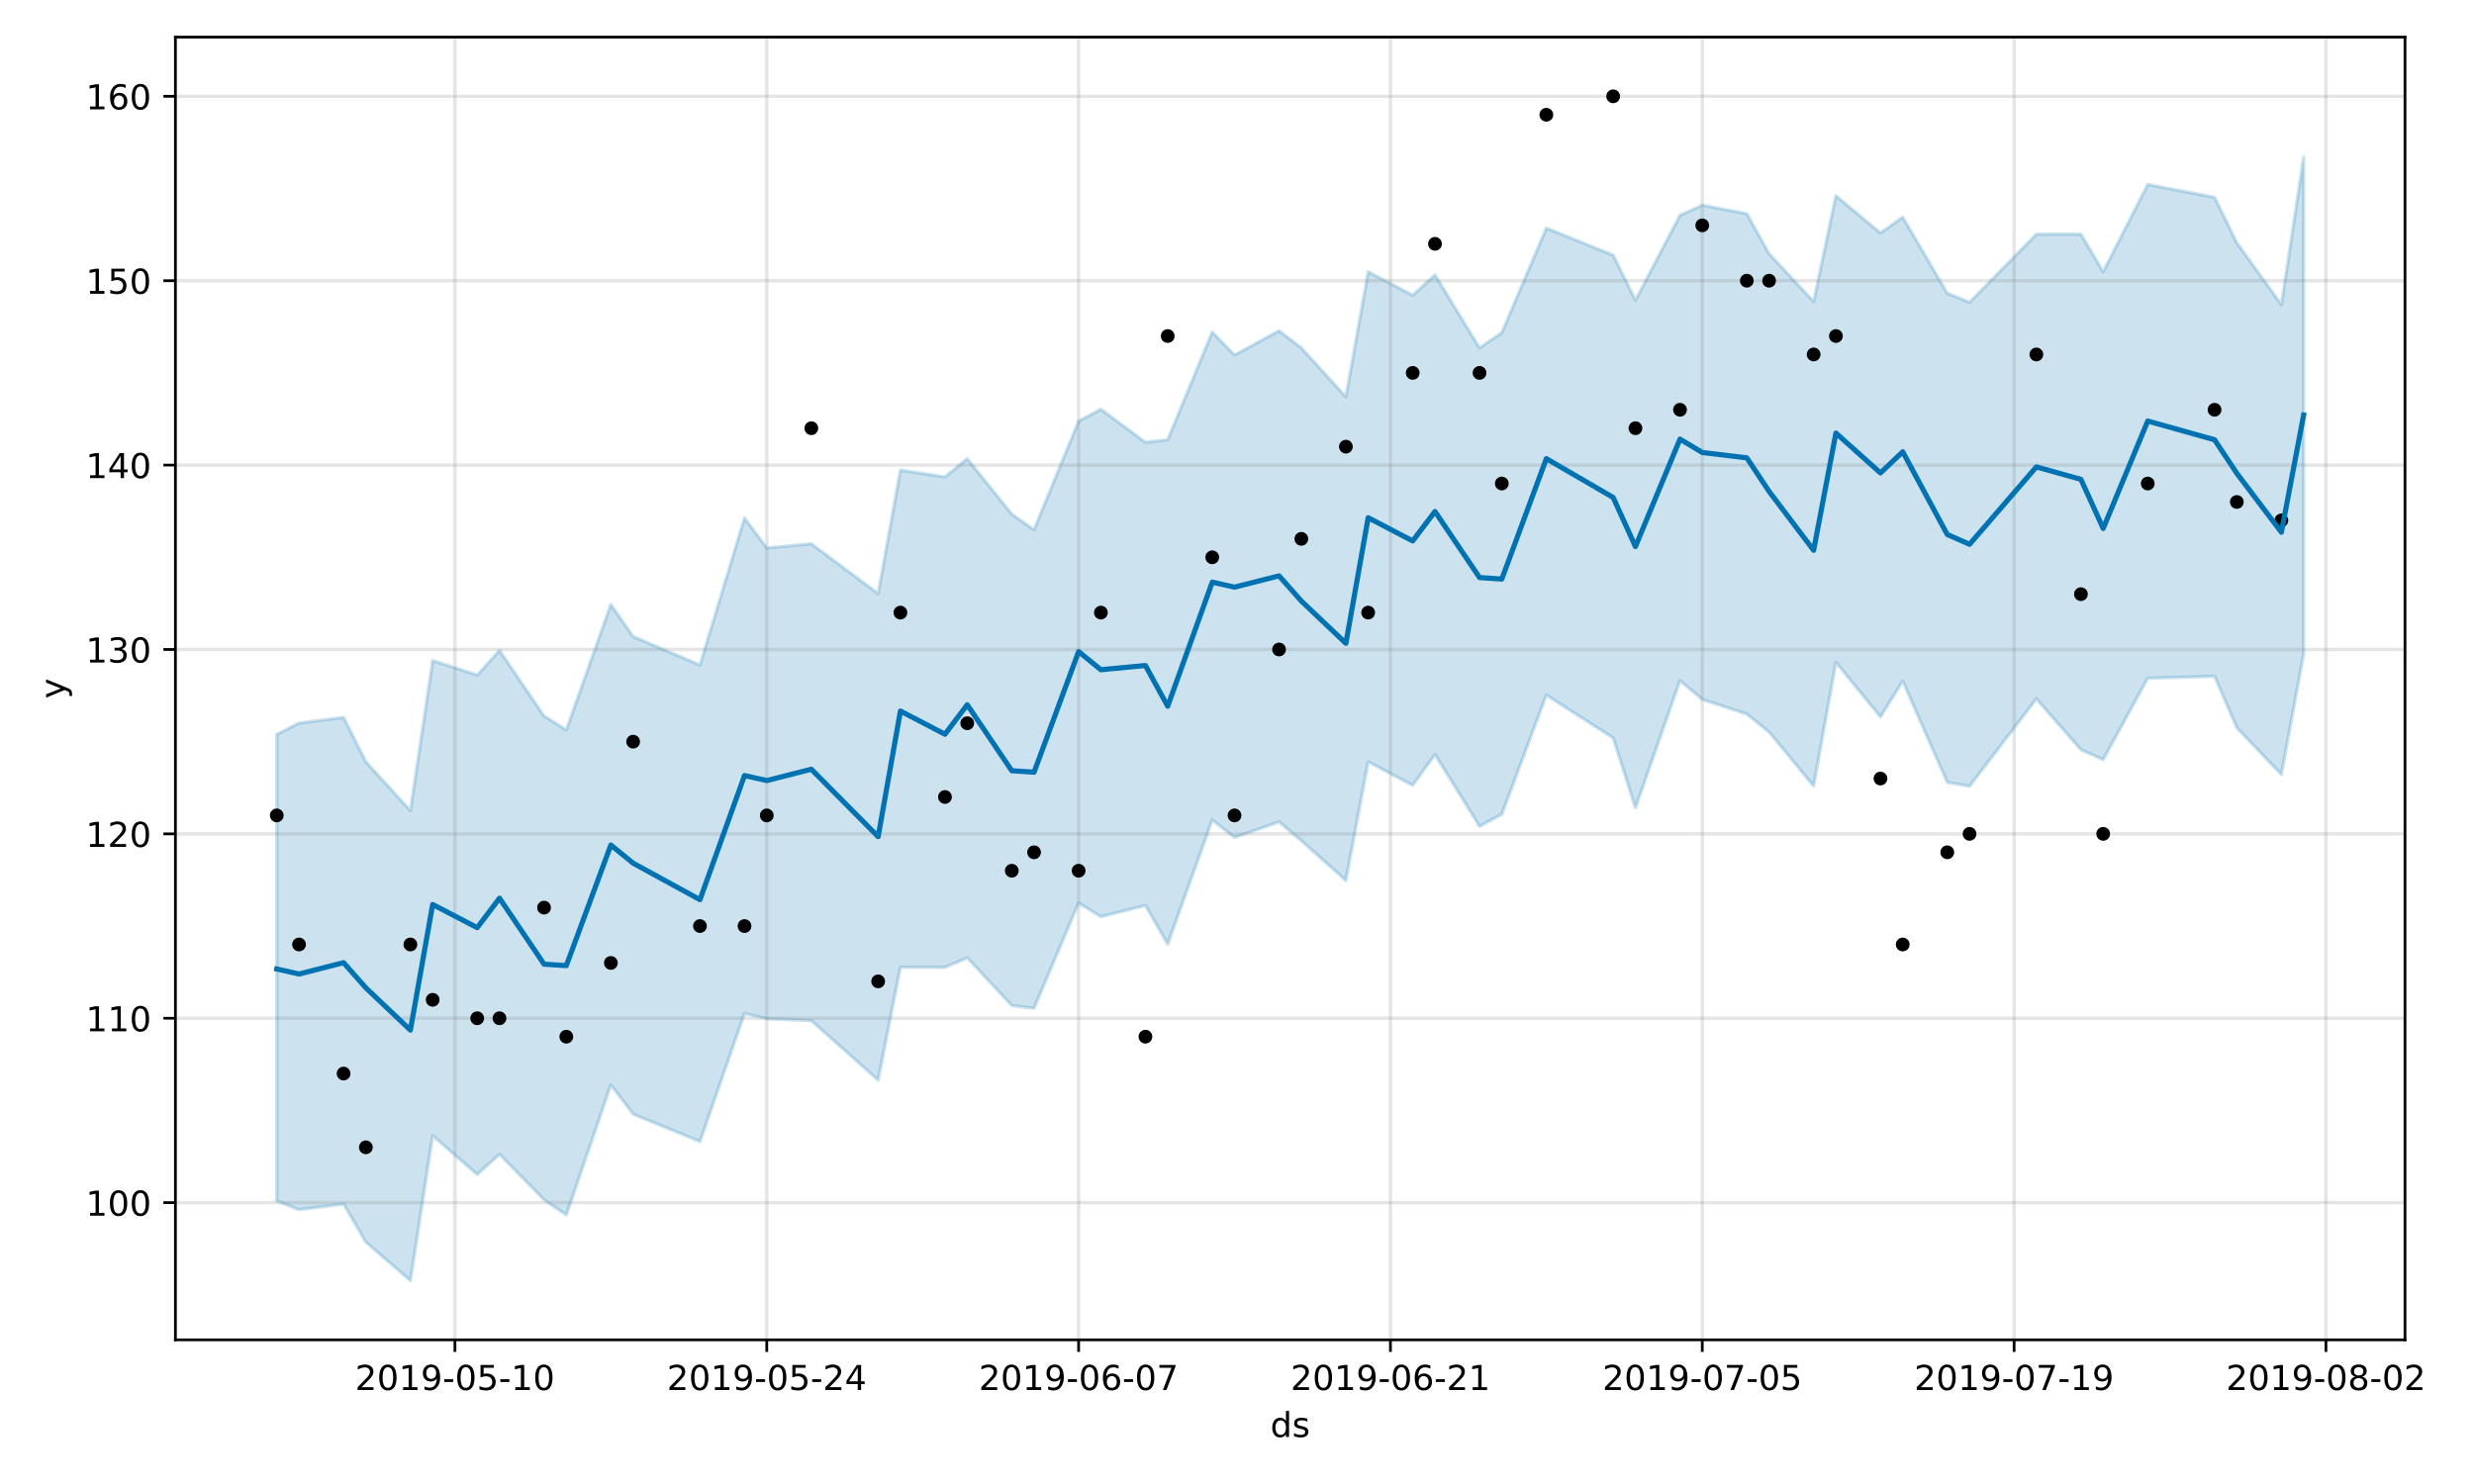 <?xml version="1.0" encoding="utf-8" standalone="no"?>
<!DOCTYPE svg PUBLIC "-//W3C//DTD SVG 1.1//EN"
  "http://www.w3.org/Graphics/SVG/1.1/DTD/svg11.dtd">
<!-- Created with matplotlib (https://matplotlib.org/) -->
<svg height="432pt" version="1.1" viewBox="0 0 720 432" width="720pt" xmlns="http://www.w3.org/2000/svg" xmlns:xlink="http://www.w3.org/1999/xlink">
 <defs>
  <style type="text/css">
*{stroke-linecap:butt;stroke-linejoin:round;}
  </style>
 </defs>
 <g id="figure_1">
  <g id="patch_1">
   <path d="M 0 432 
L 720 432 
L 720 0 
L 0 0 
z
" style="fill:#ffffff;"/>
  </g>
  <g id="axes_1">
   <g id="patch_2">
    <path d="M 51.05 390.04 
L 699.919 390.04 
L 699.919 10.8 
L 51.05 10.8 
z
" style="fill:#ffffff;"/>
   </g>
   <g id="PolyCollection_1">
    <defs>
     <path d="M 80.544 -218.204 
L 80.544 -82.407 
L 87.026 -79.854 
L 99.991 -81.503 
L 106.473 -70.394 
L 119.437 -59.198 
L 125.92 -101.372 
L 138.884 -90.091 
L 145.366 -95.968 
L 158.331 -82.733 
L 164.813 -78.304 
L 177.777 -116.165 
L 184.259 -107.674 
L 203.706 -99.686 
L 216.67 -136.974 
L 223.153 -135.428 
L 236.117 -134.873 
L 255.564 -117.563 
L 262.046 -150.425 
L 275.01 -150.398 
L 281.493 -153.157 
L 294.457 -139.256 
L 300.939 -138.477 
L 313.904 -169.124 
L 320.386 -165.138 
L 333.35 -168.414 
L 339.832 -157.133 
L 352.797 -193.306 
L 359.279 -188.213 
L 372.243 -192.723 
L 378.726 -187.255 
L 391.69 -175.693 
L 398.172 -210.231 
L 411.137 -203.367 
L 417.619 -212.349 
L 430.583 -191.443 
L 437.066 -194.955 
L 450.03 -229.646 
L 469.477 -217.173 
L 475.959 -196.833 
L 488.923 -233.846 
L 495.405 -228.381 
L 508.37 -224.124 
L 514.852 -218.893 
L 527.817 -203.168 
L 534.299 -239.177 
L 547.263 -223.313 
L 553.745 -233.712 
L 566.71 -204.233 
L 573.192 -203.124 
L 592.639 -228.532 
L 605.603 -213.74 
L 612.085 -210.857 
L 625.05 -234.552 
L 644.496 -235.124 
L 650.979 -220.12 
L 663.943 -206.531 
L 670.425 -241.576 
L 670.425 -386.234 
L 670.425 -386.234 
L 663.943 -343.355 
L 650.979 -361.329 
L 644.496 -374.573 
L 625.05 -378.297 
L 612.085 -352.907 
L 605.603 -363.822 
L 592.639 -363.81 
L 573.192 -343.999 
L 566.71 -346.634 
L 553.745 -368.805 
L 547.263 -364.173 
L 534.299 -375.016 
L 527.817 -344.208 
L 514.852 -358.142 
L 508.37 -369.793 
L 495.405 -372.277 
L 488.923 -369.323 
L 475.959 -344.644 
L 469.477 -357.733 
L 450.03 -365.604 
L 437.066 -335.159 
L 430.583 -330.747 
L 417.619 -351.971 
L 411.137 -346.051 
L 398.172 -352.897 
L 391.69 -316.464 
L 378.726 -330.726 
L 372.243 -335.71 
L 359.279 -328.638 
L 352.797 -335.357 
L 339.832 -304.008 
L 333.35 -303.255 
L 320.386 -312.876 
L 313.904 -309.428 
L 300.939 -277.8 
L 294.457 -282.339 
L 281.493 -298.463 
L 275.01 -293.179 
L 262.046 -295.137 
L 255.564 -259.216 
L 236.117 -273.712 
L 223.153 -272.477 
L 216.67 -281.209 
L 203.706 -238.408 
L 184.259 -246.713 
L 177.777 -256.032 
L 164.813 -219.519 
L 158.331 -223.582 
L 145.366 -242.673 
L 138.884 -235.489 
L 125.92 -239.716 
L 119.437 -196.045 
L 106.473 -210.233 
L 99.991 -223.172 
L 87.026 -221.515 
L 80.544 -218.204 
z
" id="m7b727437da" style="stroke:#0072b2;stroke-opacity:0.2;"/>
    </defs>
    <g clip-path="url(#pe02a163ae8)">
     <use style="fill:#0072b2;fill-opacity:0.2;stroke:#0072b2;stroke-opacity:0.2;" x="0" xlink:href="#m7b727437da" y="432"/>
    </g>
   </g>
   <g id="matplotlib.axis_1">
    <g id="xtick_1">
     <g id="line2d_1">
      <path clip-path="url(#pe02a163ae8)" d="M 132.402 390.04 
L 132.402 10.8 
" style="fill:none;stroke:#808080;stroke-linecap:square;stroke-opacity:0.2;"/>
     </g>
     <g id="line2d_2">
      <defs>
       <path d="M 0 0 
L 0 3.5 
" id="m5c7b8627ae" style="stroke:#000000;stroke-width:0.8;"/>
      </defs>
      <g>
       <use style="stroke:#000000;stroke-width:0.8;" x="132.402" xlink:href="#m5c7b8627ae" y="390.04"/>
      </g>
     </g>
     <g id="text_1">
      <!-- 2019-05-10 -->
      <defs>
       <path d="M 19.188 8.297 
L 53.609 8.297 
L 53.609 0 
L 7.328 0 
L 7.328 8.297 
Q 12.938 14.109 22.625 23.891 
Q 32.328 33.688 34.812 36.531 
Q 39.547 41.844 41.422 45.531 
Q 43.312 49.219 43.312 52.781 
Q 43.312 58.594 39.234 62.25 
Q 35.156 65.922 28.609 65.922 
Q 23.969 65.922 18.812 64.312 
Q 13.672 62.703 7.812 59.422 
L 7.812 69.391 
Q 13.766 71.781 18.938 73 
Q 24.125 74.219 28.422 74.219 
Q 39.75 74.219 46.484 68.547 
Q 53.219 62.891 53.219 53.422 
Q 53.219 48.922 51.531 44.891 
Q 49.859 40.875 45.406 35.406 
Q 44.188 33.984 37.641 27.219 
Q 31.109 20.453 19.188 8.297 
z
" id="DejaVuSans-50"/>
       <path d="M 31.781 66.406 
Q 24.172 66.406 20.328 58.906 
Q 16.5 51.422 16.5 36.375 
Q 16.5 21.391 20.328 13.891 
Q 24.172 6.391 31.781 6.391 
Q 39.453 6.391 43.281 13.891 
Q 47.125 21.391 47.125 36.375 
Q 47.125 51.422 43.281 58.906 
Q 39.453 66.406 31.781 66.406 
z
M 31.781 74.219 
Q 44.047 74.219 50.516 64.516 
Q 56.984 54.828 56.984 36.375 
Q 56.984 17.969 50.516 8.266 
Q 44.047 -1.422 31.781 -1.422 
Q 19.531 -1.422 13.062 8.266 
Q 6.594 17.969 6.594 36.375 
Q 6.594 54.828 13.062 64.516 
Q 19.531 74.219 31.781 74.219 
z
" id="DejaVuSans-48"/>
       <path d="M 12.406 8.297 
L 28.516 8.297 
L 28.516 63.922 
L 10.984 60.406 
L 10.984 69.391 
L 28.422 72.906 
L 38.281 72.906 
L 38.281 8.297 
L 54.391 8.297 
L 54.391 0 
L 12.406 0 
z
" id="DejaVuSans-49"/>
       <path d="M 10.984 1.516 
L 10.984 10.5 
Q 14.703 8.734 18.5 7.812 
Q 22.312 6.891 25.984 6.891 
Q 35.75 6.891 40.891 13.453 
Q 46.047 20.016 46.781 33.406 
Q 43.953 29.203 39.594 26.953 
Q 35.25 24.703 29.984 24.703 
Q 19.047 24.703 12.672 31.312 
Q 6.297 37.938 6.297 49.422 
Q 6.297 60.641 12.938 67.422 
Q 19.578 74.219 30.609 74.219 
Q 43.266 74.219 49.922 64.516 
Q 56.594 54.828 56.594 36.375 
Q 56.594 19.141 48.406 8.859 
Q 40.234 -1.422 26.422 -1.422 
Q 22.703 -1.422 18.891 -0.688 
Q 15.094 0.047 10.984 1.516 
z
M 30.609 32.422 
Q 37.25 32.422 41.125 36.953 
Q 45.016 41.5 45.016 49.422 
Q 45.016 57.281 41.125 61.844 
Q 37.25 66.406 30.609 66.406 
Q 23.969 66.406 20.094 61.844 
Q 16.219 57.281 16.219 49.422 
Q 16.219 41.5 20.094 36.953 
Q 23.969 32.422 30.609 32.422 
z
" id="DejaVuSans-57"/>
       <path d="M 4.891 31.391 
L 31.203 31.391 
L 31.203 23.391 
L 4.891 23.391 
z
" id="DejaVuSans-45"/>
       <path d="M 10.797 72.906 
L 49.516 72.906 
L 49.516 64.594 
L 19.828 64.594 
L 19.828 46.734 
Q 21.969 47.469 24.109 47.828 
Q 26.266 48.188 28.422 48.188 
Q 40.625 48.188 47.75 41.5 
Q 54.891 34.812 54.891 23.391 
Q 54.891 11.625 47.562 5.094 
Q 40.234 -1.422 26.906 -1.422 
Q 22.312 -1.422 17.547 -0.641 
Q 12.797 0.141 7.719 1.703 
L 7.719 11.625 
Q 12.109 9.234 16.797 8.062 
Q 21.484 6.891 26.703 6.891 
Q 35.156 6.891 40.078 11.328 
Q 45.016 15.766 45.016 23.391 
Q 45.016 31 40.078 35.438 
Q 35.156 39.891 26.703 39.891 
Q 22.75 39.891 18.812 39.016 
Q 14.891 38.141 10.797 36.281 
z
" id="DejaVuSans-53"/>
      </defs>
      <g transform="translate(103.344 404.638)scale(0.1 -0.1)">
       <use xlink:href="#DejaVuSans-50"/>
       <use x="63.623" xlink:href="#DejaVuSans-48"/>
       <use x="127.246" xlink:href="#DejaVuSans-49"/>
       <use x="190.869" xlink:href="#DejaVuSans-57"/>
       <use x="254.492" xlink:href="#DejaVuSans-45"/>
       <use x="290.576" xlink:href="#DejaVuSans-48"/>
       <use x="354.199" xlink:href="#DejaVuSans-53"/>
       <use x="417.822" xlink:href="#DejaVuSans-45"/>
       <use x="453.906" xlink:href="#DejaVuSans-49"/>
       <use x="517.529" xlink:href="#DejaVuSans-48"/>
      </g>
     </g>
    </g>
    <g id="xtick_2">
     <g id="line2d_3">
      <path clip-path="url(#pe02a163ae8)" d="M 223.153 390.04 
L 223.153 10.8 
" style="fill:none;stroke:#808080;stroke-linecap:square;stroke-opacity:0.2;"/>
     </g>
     <g id="line2d_4">
      <g>
       <use style="stroke:#000000;stroke-width:0.8;" x="223.153" xlink:href="#m5c7b8627ae" y="390.04"/>
      </g>
     </g>
     <g id="text_2">
      <!-- 2019-05-24 -->
      <defs>
       <path d="M 37.797 64.312 
L 12.891 25.391 
L 37.797 25.391 
z
M 35.203 72.906 
L 47.609 72.906 
L 47.609 25.391 
L 58.016 25.391 
L 58.016 17.188 
L 47.609 17.188 
L 47.609 0 
L 37.797 0 
L 37.797 17.188 
L 4.891 17.188 
L 4.891 26.703 
z
" id="DejaVuSans-52"/>
      </defs>
      <g transform="translate(194.095 404.638)scale(0.1 -0.1)">
       <use xlink:href="#DejaVuSans-50"/>
       <use x="63.623" xlink:href="#DejaVuSans-48"/>
       <use x="127.246" xlink:href="#DejaVuSans-49"/>
       <use x="190.869" xlink:href="#DejaVuSans-57"/>
       <use x="254.492" xlink:href="#DejaVuSans-45"/>
       <use x="290.576" xlink:href="#DejaVuSans-48"/>
       <use x="354.199" xlink:href="#DejaVuSans-53"/>
       <use x="417.822" xlink:href="#DejaVuSans-45"/>
       <use x="453.906" xlink:href="#DejaVuSans-50"/>
       <use x="517.529" xlink:href="#DejaVuSans-52"/>
      </g>
     </g>
    </g>
    <g id="xtick_3">
     <g id="line2d_5">
      <path clip-path="url(#pe02a163ae8)" d="M 313.904 390.04 
L 313.904 10.8 
" style="fill:none;stroke:#808080;stroke-linecap:square;stroke-opacity:0.2;"/>
     </g>
     <g id="line2d_6">
      <g>
       <use style="stroke:#000000;stroke-width:0.8;" x="313.904" xlink:href="#m5c7b8627ae" y="390.04"/>
      </g>
     </g>
     <g id="text_3">
      <!-- 2019-06-07 -->
      <defs>
       <path d="M 33.016 40.375 
Q 26.375 40.375 22.484 35.828 
Q 18.609 31.297 18.609 23.391 
Q 18.609 15.531 22.484 10.953 
Q 26.375 6.391 33.016 6.391 
Q 39.656 6.391 43.531 10.953 
Q 47.406 15.531 47.406 23.391 
Q 47.406 31.297 43.531 35.828 
Q 39.656 40.375 33.016 40.375 
z
M 52.594 71.297 
L 52.594 62.312 
Q 48.875 64.062 45.094 64.984 
Q 41.312 65.922 37.594 65.922 
Q 27.828 65.922 22.672 59.328 
Q 17.531 52.734 16.797 39.406 
Q 19.672 43.656 24.016 45.922 
Q 28.375 48.188 33.594 48.188 
Q 44.578 48.188 50.953 41.516 
Q 57.328 34.859 57.328 23.391 
Q 57.328 12.156 50.688 5.359 
Q 44.047 -1.422 33.016 -1.422 
Q 20.359 -1.422 13.672 8.266 
Q 6.984 17.969 6.984 36.375 
Q 6.984 53.656 15.188 63.938 
Q 23.391 74.219 37.203 74.219 
Q 40.922 74.219 44.703 73.484 
Q 48.484 72.75 52.594 71.297 
z
" id="DejaVuSans-54"/>
       <path d="M 8.203 72.906 
L 55.078 72.906 
L 55.078 68.703 
L 28.609 0 
L 18.312 0 
L 43.219 64.594 
L 8.203 64.594 
z
" id="DejaVuSans-55"/>
      </defs>
      <g transform="translate(284.846 404.638)scale(0.1 -0.1)">
       <use xlink:href="#DejaVuSans-50"/>
       <use x="63.623" xlink:href="#DejaVuSans-48"/>
       <use x="127.246" xlink:href="#DejaVuSans-49"/>
       <use x="190.869" xlink:href="#DejaVuSans-57"/>
       <use x="254.492" xlink:href="#DejaVuSans-45"/>
       <use x="290.576" xlink:href="#DejaVuSans-48"/>
       <use x="354.199" xlink:href="#DejaVuSans-54"/>
       <use x="417.822" xlink:href="#DejaVuSans-45"/>
       <use x="453.906" xlink:href="#DejaVuSans-48"/>
       <use x="517.529" xlink:href="#DejaVuSans-55"/>
      </g>
     </g>
    </g>
    <g id="xtick_4">
     <g id="line2d_7">
      <path clip-path="url(#pe02a163ae8)" d="M 404.655 390.04 
L 404.655 10.8 
" style="fill:none;stroke:#808080;stroke-linecap:square;stroke-opacity:0.2;"/>
     </g>
     <g id="line2d_8">
      <g>
       <use style="stroke:#000000;stroke-width:0.8;" x="404.655" xlink:href="#m5c7b8627ae" y="390.04"/>
      </g>
     </g>
     <g id="text_4">
      <!-- 2019-06-21 -->
      <g transform="translate(375.597 404.638)scale(0.1 -0.1)">
       <use xlink:href="#DejaVuSans-50"/>
       <use x="63.623" xlink:href="#DejaVuSans-48"/>
       <use x="127.246" xlink:href="#DejaVuSans-49"/>
       <use x="190.869" xlink:href="#DejaVuSans-57"/>
       <use x="254.492" xlink:href="#DejaVuSans-45"/>
       <use x="290.576" xlink:href="#DejaVuSans-48"/>
       <use x="354.199" xlink:href="#DejaVuSans-54"/>
       <use x="417.822" xlink:href="#DejaVuSans-45"/>
       <use x="453.906" xlink:href="#DejaVuSans-50"/>
       <use x="517.529" xlink:href="#DejaVuSans-49"/>
      </g>
     </g>
    </g>
    <g id="xtick_5">
     <g id="line2d_9">
      <path clip-path="url(#pe02a163ae8)" d="M 495.405 390.04 
L 495.405 10.8 
" style="fill:none;stroke:#808080;stroke-linecap:square;stroke-opacity:0.2;"/>
     </g>
     <g id="line2d_10">
      <g>
       <use style="stroke:#000000;stroke-width:0.8;" x="495.405" xlink:href="#m5c7b8627ae" y="390.04"/>
      </g>
     </g>
     <g id="text_5">
      <!-- 2019-07-05 -->
      <g transform="translate(466.348 404.638)scale(0.1 -0.1)">
       <use xlink:href="#DejaVuSans-50"/>
       <use x="63.623" xlink:href="#DejaVuSans-48"/>
       <use x="127.246" xlink:href="#DejaVuSans-49"/>
       <use x="190.869" xlink:href="#DejaVuSans-57"/>
       <use x="254.492" xlink:href="#DejaVuSans-45"/>
       <use x="290.576" xlink:href="#DejaVuSans-48"/>
       <use x="354.199" xlink:href="#DejaVuSans-55"/>
       <use x="417.822" xlink:href="#DejaVuSans-45"/>
       <use x="453.906" xlink:href="#DejaVuSans-48"/>
       <use x="517.529" xlink:href="#DejaVuSans-53"/>
      </g>
     </g>
    </g>
    <g id="xtick_6">
     <g id="line2d_11">
      <path clip-path="url(#pe02a163ae8)" d="M 586.156 390.04 
L 586.156 10.8 
" style="fill:none;stroke:#808080;stroke-linecap:square;stroke-opacity:0.2;"/>
     </g>
     <g id="line2d_12">
      <g>
       <use style="stroke:#000000;stroke-width:0.8;" x="586.156" xlink:href="#m5c7b8627ae" y="390.04"/>
      </g>
     </g>
     <g id="text_6">
      <!-- 2019-07-19 -->
      <g transform="translate(557.099 404.638)scale(0.1 -0.1)">
       <use xlink:href="#DejaVuSans-50"/>
       <use x="63.623" xlink:href="#DejaVuSans-48"/>
       <use x="127.246" xlink:href="#DejaVuSans-49"/>
       <use x="190.869" xlink:href="#DejaVuSans-57"/>
       <use x="254.492" xlink:href="#DejaVuSans-45"/>
       <use x="290.576" xlink:href="#DejaVuSans-48"/>
       <use x="354.199" xlink:href="#DejaVuSans-55"/>
       <use x="417.822" xlink:href="#DejaVuSans-45"/>
       <use x="453.906" xlink:href="#DejaVuSans-49"/>
       <use x="517.529" xlink:href="#DejaVuSans-57"/>
      </g>
     </g>
    </g>
    <g id="xtick_7">
     <g id="line2d_13">
      <path clip-path="url(#pe02a163ae8)" d="M 676.907 390.04 
L 676.907 10.8 
" style="fill:none;stroke:#808080;stroke-linecap:square;stroke-opacity:0.2;"/>
     </g>
     <g id="line2d_14">
      <g>
       <use style="stroke:#000000;stroke-width:0.8;" x="676.907" xlink:href="#m5c7b8627ae" y="390.04"/>
      </g>
     </g>
     <g id="text_7">
      <!-- 2019-08-02 -->
      <defs>
       <path d="M 31.781 34.625 
Q 24.75 34.625 20.719 30.859 
Q 16.703 27.094 16.703 20.516 
Q 16.703 13.922 20.719 10.156 
Q 24.75 6.391 31.781 6.391 
Q 38.812 6.391 42.859 10.172 
Q 46.922 13.969 46.922 20.516 
Q 46.922 27.094 42.891 30.859 
Q 38.875 34.625 31.781 34.625 
z
M 21.922 38.812 
Q 15.578 40.375 12.031 44.719 
Q 8.5 49.078 8.5 55.328 
Q 8.5 64.062 14.719 69.141 
Q 20.953 74.219 31.781 74.219 
Q 42.672 74.219 48.875 69.141 
Q 55.078 64.062 55.078 55.328 
Q 55.078 49.078 51.531 44.719 
Q 48 40.375 41.703 38.812 
Q 48.828 37.156 52.797 32.312 
Q 56.781 27.484 56.781 20.516 
Q 56.781 9.906 50.312 4.234 
Q 43.844 -1.422 31.781 -1.422 
Q 19.734 -1.422 13.25 4.234 
Q 6.781 9.906 6.781 20.516 
Q 6.781 27.484 10.781 32.312 
Q 14.797 37.156 21.922 38.812 
z
M 18.312 54.391 
Q 18.312 48.734 21.844 45.562 
Q 25.391 42.391 31.781 42.391 
Q 38.141 42.391 41.719 45.562 
Q 45.312 48.734 45.312 54.391 
Q 45.312 60.062 41.719 63.234 
Q 38.141 66.406 31.781 66.406 
Q 25.391 66.406 21.844 63.234 
Q 18.312 60.062 18.312 54.391 
z
" id="DejaVuSans-56"/>
      </defs>
      <g transform="translate(647.85 404.638)scale(0.1 -0.1)">
       <use xlink:href="#DejaVuSans-50"/>
       <use x="63.623" xlink:href="#DejaVuSans-48"/>
       <use x="127.246" xlink:href="#DejaVuSans-49"/>
       <use x="190.869" xlink:href="#DejaVuSans-57"/>
       <use x="254.492" xlink:href="#DejaVuSans-45"/>
       <use x="290.576" xlink:href="#DejaVuSans-48"/>
       <use x="354.199" xlink:href="#DejaVuSans-56"/>
       <use x="417.822" xlink:href="#DejaVuSans-45"/>
       <use x="453.906" xlink:href="#DejaVuSans-48"/>
       <use x="517.529" xlink:href="#DejaVuSans-50"/>
      </g>
     </g>
    </g>
    <g id="text_8">
     <!-- ds -->
     <defs>
      <path d="M 45.406 46.391 
L 45.406 75.984 
L 54.391 75.984 
L 54.391 0 
L 45.406 0 
L 45.406 8.203 
Q 42.578 3.328 38.25 0.953 
Q 33.938 -1.422 27.875 -1.422 
Q 17.969 -1.422 11.734 6.484 
Q 5.516 14.406 5.516 27.297 
Q 5.516 40.188 11.734 48.094 
Q 17.969 56 27.875 56 
Q 33.938 56 38.25 53.625 
Q 42.578 51.266 45.406 46.391 
z
M 14.797 27.297 
Q 14.797 17.391 18.875 11.75 
Q 22.953 6.109 30.078 6.109 
Q 37.203 6.109 41.297 11.75 
Q 45.406 17.391 45.406 27.297 
Q 45.406 37.203 41.297 42.844 
Q 37.203 48.484 30.078 48.484 
Q 22.953 48.484 18.875 42.844 
Q 14.797 37.203 14.797 27.297 
z
" id="DejaVuSans-100"/>
      <path d="M 44.281 53.078 
L 44.281 44.578 
Q 40.484 46.531 36.375 47.5 
Q 32.281 48.484 27.875 48.484 
Q 21.188 48.484 17.844 46.438 
Q 14.5 44.391 14.5 40.281 
Q 14.5 37.156 16.891 35.375 
Q 19.281 33.594 26.516 31.984 
L 29.594 31.297 
Q 39.156 29.25 43.188 25.516 
Q 47.219 21.781 47.219 15.094 
Q 47.219 7.469 41.188 3.016 
Q 35.156 -1.422 24.609 -1.422 
Q 20.219 -1.422 15.453 -0.562 
Q 10.688 0.297 5.422 2 
L 5.422 11.281 
Q 10.406 8.688 15.234 7.391 
Q 20.062 6.109 24.812 6.109 
Q 31.156 6.109 34.562 8.281 
Q 37.984 10.453 37.984 14.406 
Q 37.984 18.062 35.516 20.016 
Q 33.062 21.969 24.703 23.781 
L 21.578 24.516 
Q 13.234 26.266 9.516 29.906 
Q 5.812 33.547 5.812 39.891 
Q 5.812 47.609 11.281 51.797 
Q 16.75 56 26.812 56 
Q 31.781 56 36.172 55.266 
Q 40.578 54.547 44.281 53.078 
z
" id="DejaVuSans-115"/>
     </defs>
     <g transform="translate(369.706 418.317)scale(0.1 -0.1)">
      <use xlink:href="#DejaVuSans-100"/>
      <use x="63.477" xlink:href="#DejaVuSans-115"/>
     </g>
    </g>
   </g>
   <g id="matplotlib.axis_2">
    <g id="ytick_1">
     <g id="line2d_15">
      <path clip-path="url(#pe02a163ae8)" d="M 51.05 350.092 
L 699.919 350.092 
" style="fill:none;stroke:#808080;stroke-linecap:square;stroke-opacity:0.2;"/>
     </g>
     <g id="line2d_16">
      <defs>
       <path d="M 0 0 
L -3.5 0 
" id="m91e4f3b53b" style="stroke:#000000;stroke-width:0.8;"/>
      </defs>
      <g>
       <use style="stroke:#000000;stroke-width:0.8;" x="51.05" xlink:href="#m91e4f3b53b" y="350.092"/>
      </g>
     </g>
     <g id="text_9">
      <!-- 100 -->
      <g transform="translate(24.962 353.892)scale(0.1 -0.1)">
       <use xlink:href="#DejaVuSans-49"/>
       <use x="63.623" xlink:href="#DejaVuSans-48"/>
       <use x="127.246" xlink:href="#DejaVuSans-48"/>
      </g>
     </g>
    </g>
    <g id="ytick_2">
     <g id="line2d_17">
      <path clip-path="url(#pe02a163ae8)" d="M 51.05 296.417 
L 699.919 296.417 
" style="fill:none;stroke:#808080;stroke-linecap:square;stroke-opacity:0.2;"/>
     </g>
     <g id="line2d_18">
      <g>
       <use style="stroke:#000000;stroke-width:0.8;" x="51.05" xlink:href="#m91e4f3b53b" y="296.417"/>
      </g>
     </g>
     <g id="text_10">
      <!-- 110 -->
      <g transform="translate(24.962 300.216)scale(0.1 -0.1)">
       <use xlink:href="#DejaVuSans-49"/>
       <use x="63.623" xlink:href="#DejaVuSans-49"/>
       <use x="127.246" xlink:href="#DejaVuSans-48"/>
      </g>
     </g>
    </g>
    <g id="ytick_3">
     <g id="line2d_19">
      <path clip-path="url(#pe02a163ae8)" d="M 51.05 242.741 
L 699.919 242.741 
" style="fill:none;stroke:#808080;stroke-linecap:square;stroke-opacity:0.2;"/>
     </g>
     <g id="line2d_20">
      <g>
       <use style="stroke:#000000;stroke-width:0.8;" x="51.05" xlink:href="#m91e4f3b53b" y="242.741"/>
      </g>
     </g>
     <g id="text_11">
      <!-- 120 -->
      <g transform="translate(24.962 246.54)scale(0.1 -0.1)">
       <use xlink:href="#DejaVuSans-49"/>
       <use x="63.623" xlink:href="#DejaVuSans-50"/>
       <use x="127.246" xlink:href="#DejaVuSans-48"/>
      </g>
     </g>
    </g>
    <g id="ytick_4">
     <g id="line2d_21">
      <path clip-path="url(#pe02a163ae8)" d="M 51.05 189.065 
L 699.919 189.065 
" style="fill:none;stroke:#808080;stroke-linecap:square;stroke-opacity:0.2;"/>
     </g>
     <g id="line2d_22">
      <g>
       <use style="stroke:#000000;stroke-width:0.8;" x="51.05" xlink:href="#m91e4f3b53b" y="189.065"/>
      </g>
     </g>
     <g id="text_12">
      <!-- 130 -->
      <defs>
       <path d="M 40.578 39.312 
Q 47.656 37.797 51.625 33 
Q 55.609 28.219 55.609 21.188 
Q 55.609 10.406 48.188 4.484 
Q 40.766 -1.422 27.094 -1.422 
Q 22.516 -1.422 17.656 -0.516 
Q 12.797 0.391 7.625 2.203 
L 7.625 11.719 
Q 11.719 9.328 16.594 8.109 
Q 21.484 6.891 26.812 6.891 
Q 36.078 6.891 40.938 10.547 
Q 45.797 14.203 45.797 21.188 
Q 45.797 27.641 41.281 31.266 
Q 36.766 34.906 28.719 34.906 
L 20.219 34.906 
L 20.219 43.016 
L 29.109 43.016 
Q 36.375 43.016 40.234 45.922 
Q 44.094 48.828 44.094 54.297 
Q 44.094 59.906 40.109 62.906 
Q 36.141 65.922 28.719 65.922 
Q 24.656 65.922 20.016 65.031 
Q 15.375 64.156 9.812 62.312 
L 9.812 71.094 
Q 15.438 72.656 20.344 73.438 
Q 25.25 74.219 29.594 74.219 
Q 40.828 74.219 47.359 69.109 
Q 53.906 64.016 53.906 55.328 
Q 53.906 49.266 50.438 45.094 
Q 46.969 40.922 40.578 39.312 
z
" id="DejaVuSans-51"/>
      </defs>
      <g transform="translate(24.962 192.865)scale(0.1 -0.1)">
       <use xlink:href="#DejaVuSans-49"/>
       <use x="63.623" xlink:href="#DejaVuSans-51"/>
       <use x="127.246" xlink:href="#DejaVuSans-48"/>
      </g>
     </g>
    </g>
    <g id="ytick_5">
     <g id="line2d_23">
      <path clip-path="url(#pe02a163ae8)" d="M 51.05 135.39 
L 699.919 135.39 
" style="fill:none;stroke:#808080;stroke-linecap:square;stroke-opacity:0.2;"/>
     </g>
     <g id="line2d_24">
      <g>
       <use style="stroke:#000000;stroke-width:0.8;" x="51.05" xlink:href="#m91e4f3b53b" y="135.39"/>
      </g>
     </g>
     <g id="text_13">
      <!-- 140 -->
      <g transform="translate(24.962 139.189)scale(0.1 -0.1)">
       <use xlink:href="#DejaVuSans-49"/>
       <use x="63.623" xlink:href="#DejaVuSans-52"/>
       <use x="127.246" xlink:href="#DejaVuSans-48"/>
      </g>
     </g>
    </g>
    <g id="ytick_6">
     <g id="line2d_25">
      <path clip-path="url(#pe02a163ae8)" d="M 51.05 81.714 
L 699.919 81.714 
" style="fill:none;stroke:#808080;stroke-linecap:square;stroke-opacity:0.2;"/>
     </g>
     <g id="line2d_26">
      <g>
       <use style="stroke:#000000;stroke-width:0.8;" x="51.05" xlink:href="#m91e4f3b53b" y="81.714"/>
      </g>
     </g>
     <g id="text_14">
      <!-- 150 -->
      <g transform="translate(24.962 85.513)scale(0.1 -0.1)">
       <use xlink:href="#DejaVuSans-49"/>
       <use x="63.623" xlink:href="#DejaVuSans-53"/>
       <use x="127.246" xlink:href="#DejaVuSans-48"/>
      </g>
     </g>
    </g>
    <g id="ytick_7">
     <g id="line2d_27">
      <path clip-path="url(#pe02a163ae8)" d="M 51.05 28.038 
L 699.919 28.038 
" style="fill:none;stroke:#808080;stroke-linecap:square;stroke-opacity:0.2;"/>
     </g>
     <g id="line2d_28">
      <g>
       <use style="stroke:#000000;stroke-width:0.8;" x="51.05" xlink:href="#m91e4f3b53b" y="28.038"/>
      </g>
     </g>
     <g id="text_15">
      <!-- 160 -->
      <g transform="translate(24.962 31.837)scale(0.1 -0.1)">
       <use xlink:href="#DejaVuSans-49"/>
       <use x="63.623" xlink:href="#DejaVuSans-54"/>
       <use x="127.246" xlink:href="#DejaVuSans-48"/>
      </g>
     </g>
    </g>
    <g id="text_16">
     <!-- y -->
     <defs>
      <path d="M 32.172 -5.078 
Q 28.375 -14.844 24.75 -17.812 
Q 21.141 -20.797 15.094 -20.797 
L 7.906 -20.797 
L 7.906 -13.281 
L 13.188 -13.281 
Q 16.891 -13.281 18.938 -11.516 
Q 21 -9.766 23.484 -3.219 
L 25.094 0.875 
L 2.984 54.688 
L 12.5 54.688 
L 29.594 11.922 
L 46.688 54.688 
L 56.203 54.688 
z
" id="DejaVuSans-121"/>
     </defs>
     <g transform="translate(18.883 203.379)rotate(-90)scale(0.1 -0.1)">
      <use xlink:href="#DejaVuSans-121"/>
     </g>
    </g>
   </g>
   <g id="line2d_29">
    <defs>
     <path d="M 0 1.5 
C 0.398 1.5 0.779 1.342 1.061 1.061 
C 1.342 0.779 1.5 0.398 1.5 0 
C 1.5 -0.398 1.342 -0.779 1.061 -1.061 
C 0.779 -1.342 0.398 -1.5 0 -1.5 
C -0.398 -1.5 -0.779 -1.342 -1.061 -1.061 
C -1.342 -0.779 -1.5 -0.398 -1.5 0 
C -1.5 0.398 -1.342 0.779 -1.061 1.061 
C -0.779 1.342 -0.398 1.5 0 1.5 
z
" id="m0ca3d122ec" style="stroke:#000000;"/>
    </defs>
    <g clip-path="url(#pe02a163ae8)">
     <use style="stroke:#000000;" x="80.544" xlink:href="#m0ca3d122ec" y="237.373"/>
     <use style="stroke:#000000;" x="87.026" xlink:href="#m0ca3d122ec" y="274.946"/>
     <use style="stroke:#000000;" x="99.991" xlink:href="#m0ca3d122ec" y="312.519"/>
     <use style="stroke:#000000;" x="106.473" xlink:href="#m0ca3d122ec" y="333.99"/>
     <use style="stroke:#000000;" x="119.437" xlink:href="#m0ca3d122ec" y="274.946"/>
     <use style="stroke:#000000;" x="125.92" xlink:href="#m0ca3d122ec" y="291.049"/>
     <use style="stroke:#000000;" x="138.884" xlink:href="#m0ca3d122ec" y="296.417"/>
     <use style="stroke:#000000;" x="145.366" xlink:href="#m0ca3d122ec" y="296.417"/>
     <use style="stroke:#000000;" x="158.331" xlink:href="#m0ca3d122ec" y="264.211"/>
     <use style="stroke:#000000;" x="164.813" xlink:href="#m0ca3d122ec" y="301.784"/>
     <use style="stroke:#000000;" x="177.777" xlink:href="#m0ca3d122ec" y="280.314"/>
     <use style="stroke:#000000;" x="184.259" xlink:href="#m0ca3d122ec" y="215.903"/>
     <use style="stroke:#000000;" x="203.706" xlink:href="#m0ca3d122ec" y="269.579"/>
     <use style="stroke:#000000;" x="216.67" xlink:href="#m0ca3d122ec" y="269.579"/>
     <use style="stroke:#000000;" x="223.153" xlink:href="#m0ca3d122ec" y="237.373"/>
     <use style="stroke:#000000;" x="236.117" xlink:href="#m0ca3d122ec" y="124.654"/>
     <use style="stroke:#000000;" x="255.564" xlink:href="#m0ca3d122ec" y="285.682"/>
     <use style="stroke:#000000;" x="262.046" xlink:href="#m0ca3d122ec" y="178.33"/>
     <use style="stroke:#000000;" x="275.01" xlink:href="#m0ca3d122ec" y="232.006"/>
     <use style="stroke:#000000;" x="281.493" xlink:href="#m0ca3d122ec" y="210.536"/>
     <use style="stroke:#000000;" x="294.457" xlink:href="#m0ca3d122ec" y="253.476"/>
     <use style="stroke:#000000;" x="300.939" xlink:href="#m0ca3d122ec" y="248.109"/>
     <use style="stroke:#000000;" x="313.904" xlink:href="#m0ca3d122ec" y="253.476"/>
     <use style="stroke:#000000;" x="320.386" xlink:href="#m0ca3d122ec" y="178.33"/>
     <use style="stroke:#000000;" x="333.35" xlink:href="#m0ca3d122ec" y="301.784"/>
     <use style="stroke:#000000;" x="339.832" xlink:href="#m0ca3d122ec" y="97.817"/>
     <use style="stroke:#000000;" x="352.797" xlink:href="#m0ca3d122ec" y="162.227"/>
     <use style="stroke:#000000;" x="359.279" xlink:href="#m0ca3d122ec" y="237.373"/>
     <use style="stroke:#000000;" x="372.243" xlink:href="#m0ca3d122ec" y="189.065"/>
     <use style="stroke:#000000;" x="378.726" xlink:href="#m0ca3d122ec" y="156.86"/>
     <use style="stroke:#000000;" x="391.69" xlink:href="#m0ca3d122ec" y="130.022"/>
     <use style="stroke:#000000;" x="398.172" xlink:href="#m0ca3d122ec" y="178.33"/>
     <use style="stroke:#000000;" x="411.137" xlink:href="#m0ca3d122ec" y="108.552"/>
     <use style="stroke:#000000;" x="417.619" xlink:href="#m0ca3d122ec" y="70.979"/>
     <use style="stroke:#000000;" x="430.583" xlink:href="#m0ca3d122ec" y="108.552"/>
     <use style="stroke:#000000;" x="437.066" xlink:href="#m0ca3d122ec" y="140.757"/>
     <use style="stroke:#000000;" x="450.03" xlink:href="#m0ca3d122ec" y="33.406"/>
     <use style="stroke:#000000;" x="469.477" xlink:href="#m0ca3d122ec" y="28.038"/>
     <use style="stroke:#000000;" x="475.959" xlink:href="#m0ca3d122ec" y="124.654"/>
     <use style="stroke:#000000;" x="488.923" xlink:href="#m0ca3d122ec" y="119.287"/>
     <use style="stroke:#000000;" x="495.405" xlink:href="#m0ca3d122ec" y="65.611"/>
     <use style="stroke:#000000;" x="508.37" xlink:href="#m0ca3d122ec" y="81.714"/>
     <use style="stroke:#000000;" x="514.852" xlink:href="#m0ca3d122ec" y="81.714"/>
     <use style="stroke:#000000;" x="527.817" xlink:href="#m0ca3d122ec" y="103.184"/>
     <use style="stroke:#000000;" x="534.299" xlink:href="#m0ca3d122ec" y="97.817"/>
     <use style="stroke:#000000;" x="547.263" xlink:href="#m0ca3d122ec" y="226.638"/>
     <use style="stroke:#000000;" x="553.745" xlink:href="#m0ca3d122ec" y="274.946"/>
     <use style="stroke:#000000;" x="566.71" xlink:href="#m0ca3d122ec" y="248.109"/>
     <use style="stroke:#000000;" x="573.192" xlink:href="#m0ca3d122ec" y="242.741"/>
     <use style="stroke:#000000;" x="592.639" xlink:href="#m0ca3d122ec" y="103.184"/>
     <use style="stroke:#000000;" x="605.603" xlink:href="#m0ca3d122ec" y="172.963"/>
     <use style="stroke:#000000;" x="612.085" xlink:href="#m0ca3d122ec" y="242.741"/>
     <use style="stroke:#000000;" x="625.05" xlink:href="#m0ca3d122ec" y="140.757"/>
     <use style="stroke:#000000;" x="644.496" xlink:href="#m0ca3d122ec" y="119.287"/>
     <use style="stroke:#000000;" x="650.979" xlink:href="#m0ca3d122ec" y="146.125"/>
     <use style="stroke:#000000;" x="663.943" xlink:href="#m0ca3d122ec" y="151.492"/>
    </g>
   </g>
   <g id="line2d_30">
    <path clip-path="url(#pe02a163ae8)" d="M 80.544 282.077 
L 87.026 283.541 
L 99.991 280.238 
L 106.473 287.576 
L 119.437 299.865 
L 125.92 263.307 
L 138.884 270.045 
L 145.366 261.468 
L 158.331 280.671 
L 164.813 281.095 
L 177.777 246.001 
L 184.259 251.275 
L 203.706 261.901 
L 216.67 225.767 
L 223.153 227.231 
L 236.117 223.928 
L 255.564 243.555 
L 262.046 206.997 
L 275.01 213.735 
L 281.493 205.158 
L 294.457 224.361 
L 300.939 224.785 
L 313.904 189.691 
L 320.386 194.965 
L 333.35 193.726 
L 339.832 205.592 
L 352.797 169.461 
L 359.279 170.927 
L 372.243 167.63 
L 378.726 174.971 
L 391.69 187.266 
L 398.172 150.712 
L 411.137 157.467 
L 417.619 148.898 
L 430.583 168.128 
L 437.066 168.569 
L 450.03 133.509 
L 469.477 144.816 
L 475.959 159.105 
L 488.923 127.829 
L 495.405 131.721 
L 508.37 133.279 
L 514.852 143.048 
L 527.817 160.198 
L 534.299 126.072 
L 547.263 137.672 
L 553.745 131.526 
L 566.71 155.591 
L 573.192 158.445 
L 592.639 135.919 
L 605.603 139.541 
L 612.085 153.838 
L 625.05 122.566 
L 644.496 128.019 
L 650.979 137.788 
L 663.943 154.939 
L 670.425 120.813 
" style="fill:none;stroke:#0072b2;stroke-linecap:square;stroke-width:1.5;"/>
   </g>
   <g id="patch_3">
    <path d="M 51.05 390.04 
L 51.05 10.8 
" style="fill:none;stroke:#000000;stroke-linecap:square;stroke-linejoin:miter;stroke-width:0.8;"/>
   </g>
   <g id="patch_4">
    <path d="M 699.919 390.04 
L 699.919 10.8 
" style="fill:none;stroke:#000000;stroke-linecap:square;stroke-linejoin:miter;stroke-width:0.8;"/>
   </g>
   <g id="patch_5">
    <path d="M 51.05 390.04 
L 699.919 390.04 
" style="fill:none;stroke:#000000;stroke-linecap:square;stroke-linejoin:miter;stroke-width:0.8;"/>
   </g>
   <g id="patch_6">
    <path d="M 51.05 10.8 
L 699.919 10.8 
" style="fill:none;stroke:#000000;stroke-linecap:square;stroke-linejoin:miter;stroke-width:0.8;"/>
   </g>
  </g>
 </g>
 <defs>
  <clipPath id="pe02a163ae8">
   <rect height="379.24" width="648.869" x="51.05" y="10.8"/>
  </clipPath>
 </defs>
</svg>
